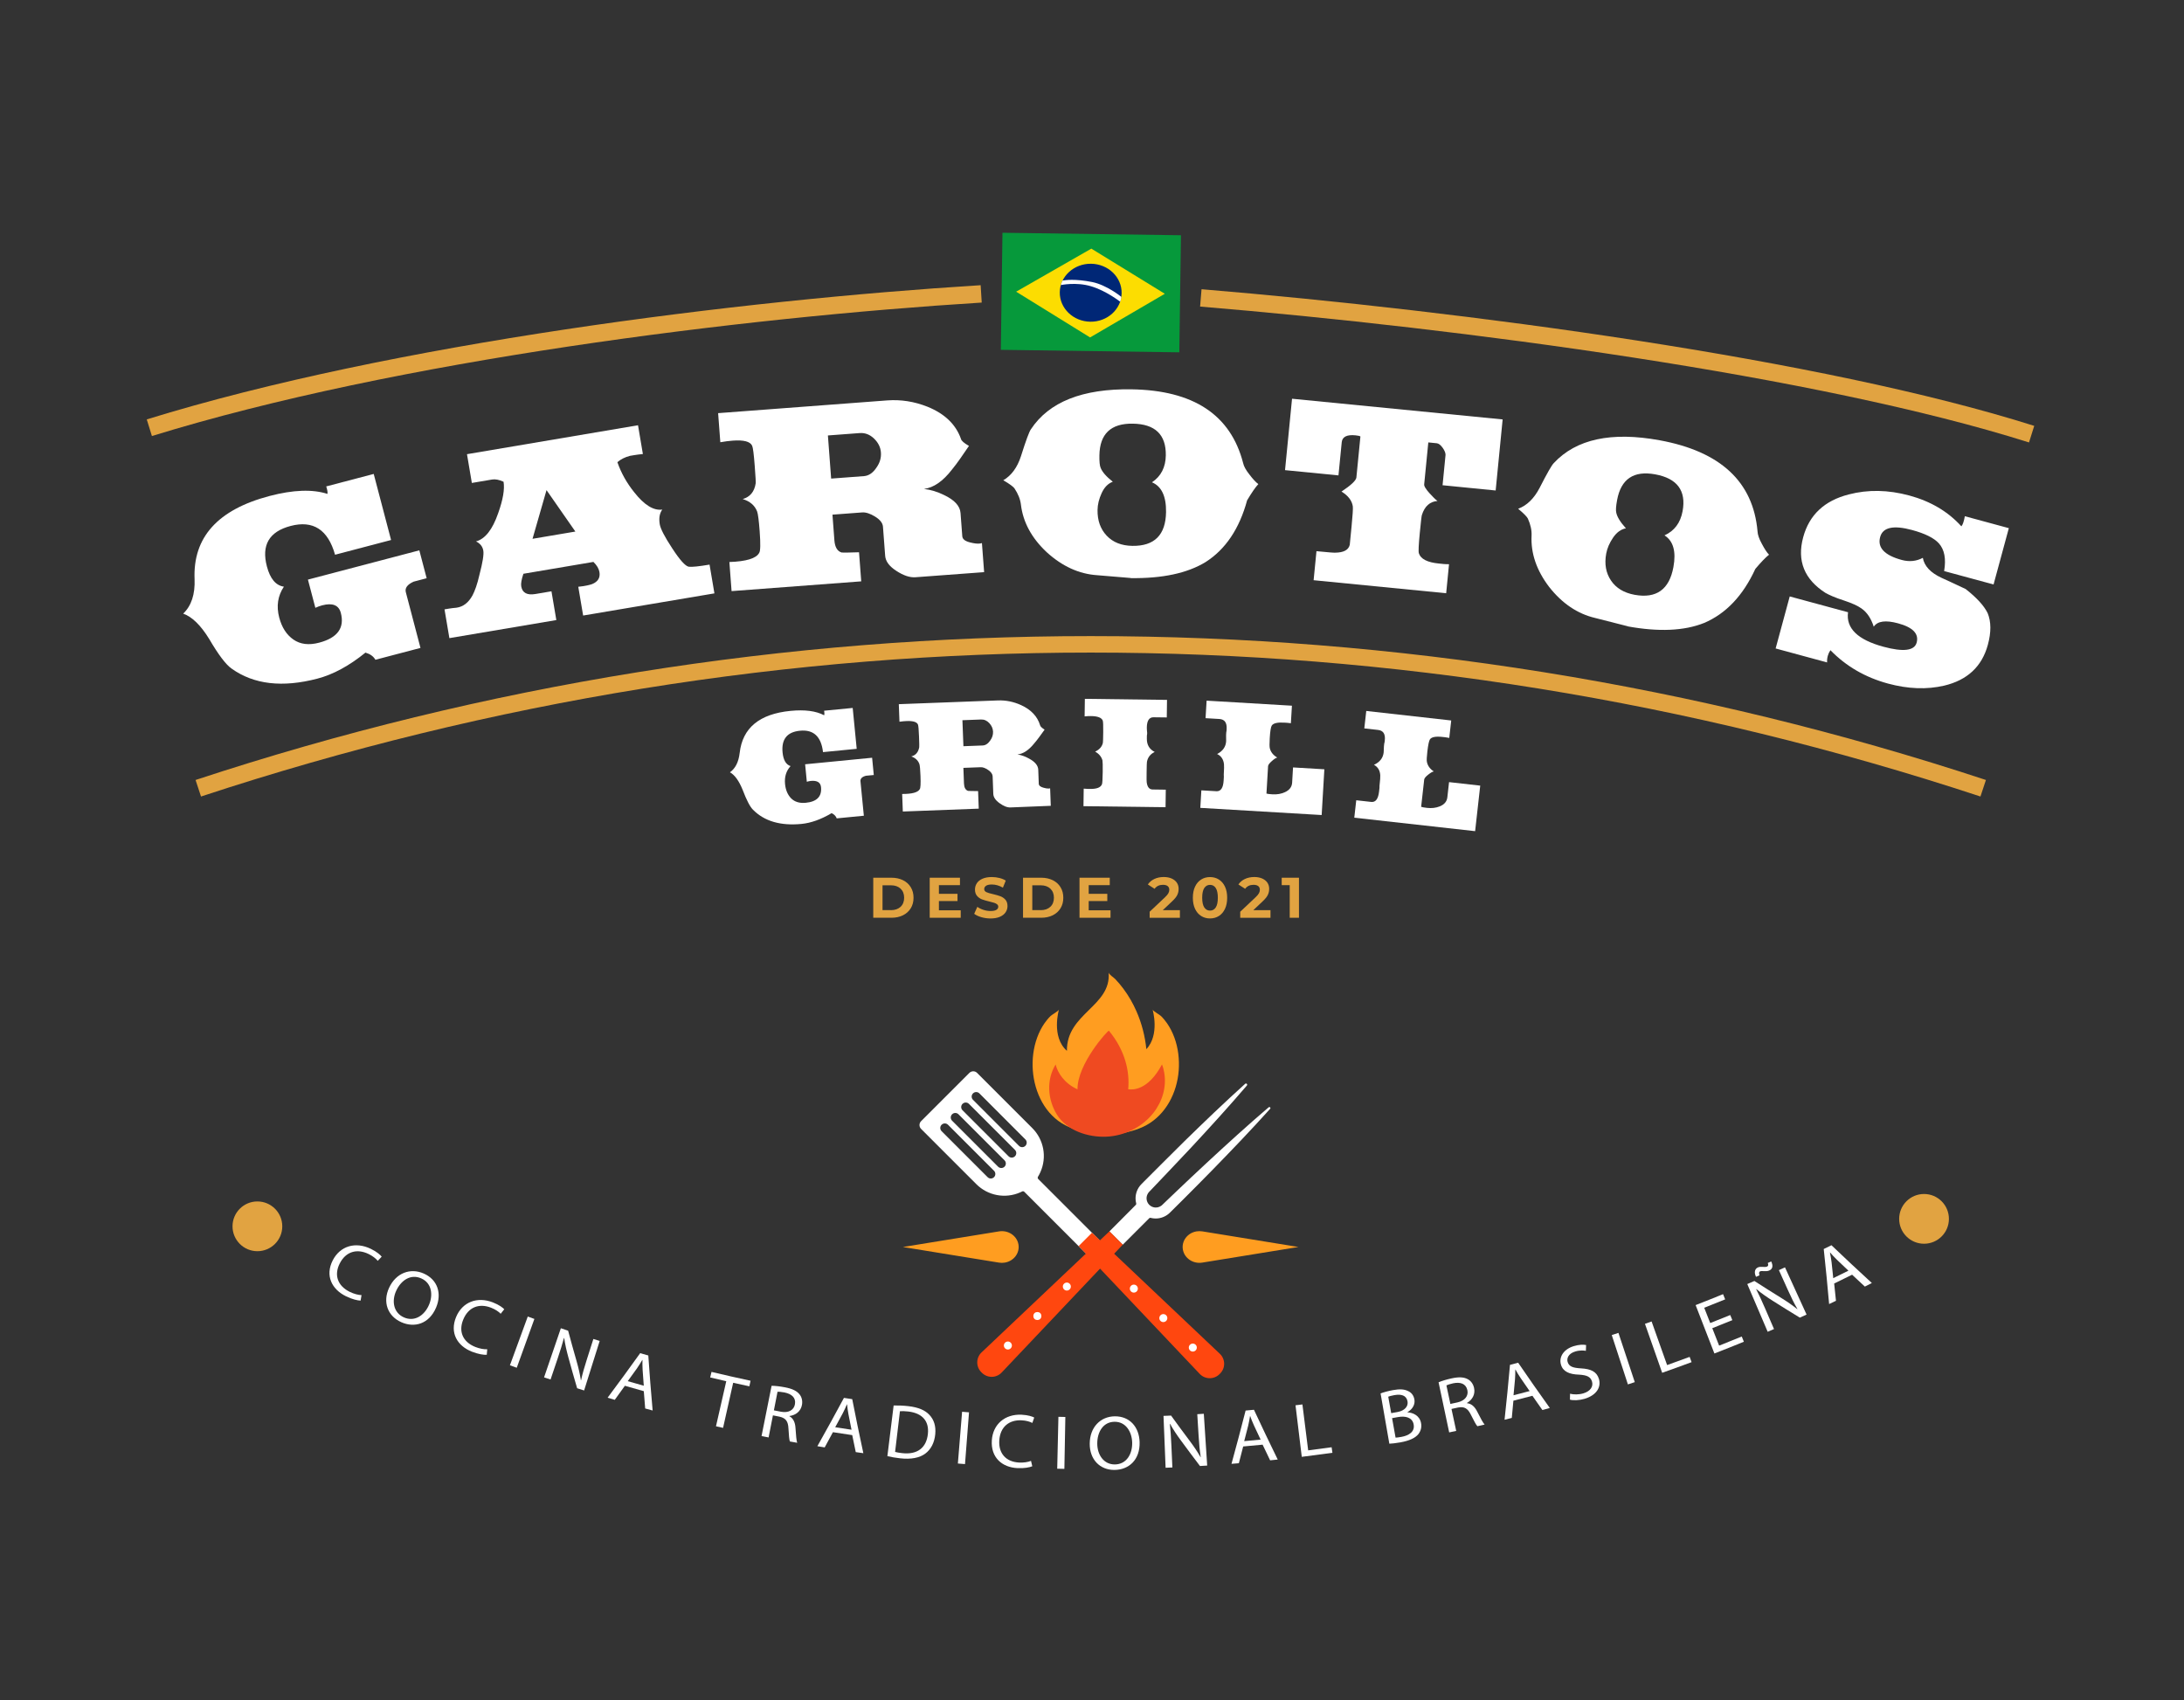 <svg width="835" height="650" xmlns="http://www.w3.org/2000/svg" version="1.1" xml:space="preserve">
 <rect width="100%" height="100%" fill="#333333" stroke="none"/>
 <title>garotosSized</title>
 <g>
  <title>Layer 1</title>
  <path class="st133" d="m1554.4,1078.77l-1544.4,0c-5.52,0 -10,-4.48 -10,-10l0,-1058.77c0,-5.52 4.48,-10 10,-10l1544.4,0c5.52,0 10,4.48 10,10l0,1058.77c0,5.53 -4.48,10 -10,10z" fill="none" id="svg_1"/>
  <g id="svg_2">
   <g id="svg_3">
    <g id="svg_4">
     <path class="st134" d="m775.74,169.16c-80.87,-25.59 -216.73,-43.61 -316.91,-51.95l0.55,-6.63c100.54,8.37 236.97,26.48 318.36,52.24l-2,6.34z" fill="#E1A341" id="svg_5"/>
    </g>
    <g id="svg_6">
     <path class="st134" d="m58.08,166.71l-1.97,-6.36c94.17,-29.09 226.44,-45.58 318.82,-51.31l0.41,6.64c-91.99,5.71 -223.65,22.11 -317.26,51.03z" fill="#E1A341" id="svg_7"/>
    </g>
   </g>
   <g id="svg_8">
    <path class="st134" d="m333.87,335.58l6.96,0c1.66,0 3.13,0.32 4.41,0.95c1.28,0.63 2.27,1.53 2.97,2.68c0.71,1.15 1.06,2.49 1.06,4.03c0,1.53 -0.35,2.87 -1.06,4.02c-0.71,1.15 -1.7,2.05 -2.97,2.68c-1.28,0.63 -2.74,0.95 -4.41,0.95l-6.96,0l0,-15.31zm6.78,12.4c1.53,0 2.75,-0.43 3.66,-1.28c0.91,-0.85 1.37,-2.01 1.37,-3.47s-0.46,-2.61 -1.37,-3.47c-0.91,-0.85 -2.13,-1.28 -3.66,-1.28l-3.24,0l0,9.49l3.24,0l0,0.01z" fill="#E1A341" id="svg_9"/>
    <path class="st134" d="m367.31,348.05l0,2.84l-11.86,0l0,-15.31l11.57,0l0,2.84l-8.05,0l0,3.32l7.11,0l0,2.76l-7.11,0l0,3.54l8.34,0l0,0.01z" fill="#E1A341" id="svg_10"/>
    <path class="st134" d="m375.18,350.66c-1.13,-0.33 -2.04,-0.76 -2.72,-1.28l1.2,-2.67c0.66,0.48 1.44,0.87 2.34,1.16c0.9,0.29 1.81,0.44 2.71,0.44c1.01,0 1.75,-0.15 2.23,-0.45c0.48,-0.3 0.72,-0.7 0.72,-1.19c0,-0.36 -0.14,-0.67 -0.43,-0.91c-0.28,-0.24 -0.65,-0.43 -1.09,-0.58c-0.44,-0.15 -1.05,-0.31 -1.8,-0.48c-1.17,-0.28 -2.12,-0.55 -2.87,-0.83c-0.74,-0.28 -1.38,-0.72 -1.91,-1.33c-0.53,-0.61 -0.8,-1.43 -0.8,-2.45c0,-0.89 0.24,-1.69 0.72,-2.42c0.48,-0.72 1.21,-1.29 2.18,-1.72c0.97,-0.42 2.15,-0.63 3.55,-0.63c0.98,0 1.93,0.12 2.87,0.35c0.93,0.23 1.75,0.57 2.45,1.01l-1.09,2.69c-1.41,-0.8 -2.83,-1.2 -4.24,-1.2c-0.99,0 -1.72,0.16 -2.2,0.48c-0.47,0.32 -0.71,0.74 -0.71,1.27c0,0.52 0.27,0.91 0.82,1.17s1.38,0.51 2.5,0.75c1.17,0.28 2.12,0.55 2.87,0.83c0.74,0.28 1.38,0.72 1.91,1.31c0.53,0.6 0.8,1.41 0.8,2.43c0,0.87 -0.24,1.67 -0.73,2.4s-1.22,1.29 -2.2,1.72c-0.98,0.42 -2.17,0.63 -3.57,0.63c-1.21,-0.01 -2.38,-0.17 -3.51,-0.5z" fill="#E1A341" id="svg_11"/>
    <path class="st134" d="m391.13,335.58l6.96,0c1.66,0 3.13,0.32 4.41,0.95s2.27,1.53 2.97,2.68c0.71,1.15 1.06,2.49 1.06,4.03c0,1.53 -0.35,2.87 -1.06,4.02c-0.71,1.15 -1.7,2.05 -2.97,2.68s-2.75,0.95 -4.41,0.95l-6.96,0l0,-15.31zm6.78,12.4c1.53,0 2.75,-0.43 3.66,-1.28c0.91,-0.85 1.37,-2.01 1.37,-3.47s-0.46,-2.61 -1.37,-3.47c-0.91,-0.85 -2.13,-1.28 -3.66,-1.28l-3.24,0l0,9.49l3.24,0l0,0.01z" fill="#E1A341" id="svg_12"/>
    <path class="st134" d="m424.58,348.05l0,2.84l-11.86,0l0,-15.31l11.57,0l0,2.84l-8.05,0l0,3.32l7.11,0l0,2.76l-7.11,0l0,3.54l8.34,0l0,0.01z" fill="#E1A341" id="svg_13"/>
    <path class="st134" d="m451.11,348l0,2.89l-11.57,0l0,-2.3l5.91,-5.58c0.63,-0.6 1.05,-1.11 1.27,-1.54c0.22,-0.43 0.33,-0.86 0.33,-1.28c0,-0.61 -0.21,-1.08 -0.62,-1.41c-0.42,-0.33 -1.02,-0.49 -1.83,-0.49c-0.67,0 -1.28,0.13 -1.81,0.38c-0.54,0.26 -0.99,0.64 -1.36,1.15l-2.58,-1.66c0.6,-0.89 1.42,-1.59 2.47,-2.09c1.05,-0.5 2.25,-0.76 3.61,-0.76c1.14,0 2.13,0.19 2.99,0.56c0.85,0.37 1.52,0.9 1.99,1.57c0.47,0.68 0.71,1.48 0.71,2.4c0,0.83 -0.17,1.61 -0.52,2.34c-0.35,0.73 -1.03,1.56 -2.03,2.49l-3.52,3.32l6.56,0l0,0.01l0,0z" fill="#E1A341" id="svg_14"/>
    <path class="st134" d="m459.23,350.21c-0.99,-0.63 -1.77,-1.53 -2.33,-2.72c-0.56,-1.19 -0.84,-2.61 -0.84,-4.25c0,-1.65 0.28,-3.07 0.84,-4.25c0.56,-1.19 1.34,-2.1 2.33,-2.72c0.99,-0.63 2.12,-0.94 3.39,-0.94c1.27,0 2.4,0.31 3.39,0.94c0.99,0.63 1.77,1.53 2.33,2.72c0.56,1.19 0.84,2.61 0.84,4.25c0,1.65 -0.28,3.07 -0.84,4.25c-0.56,1.19 -1.34,2.1 -2.33,2.72c-0.99,0.63 -2.12,0.94 -3.39,0.94c-1.27,0 -2.4,-0.31 -3.39,-0.94zm5.58,-3.26c0.53,-0.8 0.8,-2.04 0.8,-3.72c0,-1.68 -0.27,-2.92 -0.8,-3.72c-0.53,-0.8 -1.26,-1.2 -2.2,-1.2c-0.92,0 -1.64,0.4 -2.18,1.2c-0.53,0.8 -0.8,2.04 -0.8,3.72c0,1.68 0.27,2.92 0.8,3.72c0.53,0.8 1.26,1.2 2.18,1.2c0.94,0.01 1.67,-0.4 2.2,-1.2z" fill="#E1A341" id="svg_15"/>
    <path class="st134" d="m485.74,348l0,2.89l-11.57,0l0,-2.3l5.91,-5.58c0.63,-0.6 1.05,-1.11 1.27,-1.54c0.22,-0.43 0.33,-0.86 0.33,-1.28c0,-0.61 -0.21,-1.08 -0.62,-1.41c-0.42,-0.33 -1.02,-0.49 -1.83,-0.49c-0.67,0 -1.28,0.13 -1.82,0.38c-0.54,0.26 -0.99,0.64 -1.36,1.15l-2.58,-1.66c0.6,-0.89 1.42,-1.59 2.47,-2.09c1.05,-0.5 2.25,-0.76 3.61,-0.76c1.14,0 2.13,0.19 2.99,0.56c0.85,0.37 1.52,0.9 1.99,1.57c0.47,0.68 0.71,1.48 0.71,2.4c0,0.83 -0.18,1.61 -0.53,2.34c-0.35,0.73 -1.03,1.56 -2.03,2.49l-3.52,3.32l6.58,0l0,0.01l0,0z" fill="#E1A341" id="svg_16"/>
    <path class="st134" d="m496.63,335.58l0,15.31l-3.54,0l0,-12.47l-3.06,0l0,-2.84l6.6,0z" fill="#E1A341" id="svg_17"/>
   </g>
   <g id="svg_18">
    <path class="st134" d="m757.18,304.53c-222.54,-73.37 -457.79,-73.37 -680.33,0l-2.08,-6.32c110.7,-36.5 225.85,-55.01 342.25,-55.01s231.55,18.51 342.25,55.01l-2.09,6.32z" fill="#E1A341" id="svg_19"/>
   </g>
   <g id="svg_20">
    <g id="svg_21">
     <rect x="382.89" y="89.54" transform="matrix(1 0.014 -0.014 1 1.632 -5.912)" class="st135" width="68.24" height="44.76" fill="#06993B" id="svg_22"/>
    </g>
    <g id="svg_23">
     <polygon class="st136" points="388.5,111.52 417.25,95.06 445.34,112.32 416.77,129.01    " fill="#FCDD01" id="svg_24"/>
    </g>
    <g id="svg_25">
     <path class="st137" d="m428.83,112.09c-0.09,6.12 -5.45,11 -11.98,10.91c-6.53,-0.09 -11.75,-5.13 -11.67,-11.25c0.09,-6.12 5.45,-11 11.98,-10.91c6.54,0.1 11.76,5.13 11.67,11.25z" fill="#002776" id="svg_26"/>
    </g>
    <g id="svg_27">
     <path class="st13" d="m405.6,108.99c0,0 5.83,-1.25 11.5,0.45c5.87,1.73 11.17,5.92 11.17,5.92s0.37,-0.89 0.45,-1.85c-0.1,-0.13 -5.65,-4.56 -11.12,-5.67c-6.69,-1.32 -10.3,-0.74 -11.33,-0.58c-0.27,0.32 -0.67,1.73 -0.67,1.73z" fill="#FFFFFF" id="svg_28"/>
    </g>
   </g>
   <g id="svg_29">
    <path class="st13" d="m331.07,296.59c-1.49,0.41 -2.19,1.11 -2.09,2.11l1.29,13.18l-10.37,1.01c-0.29,-0.83 -0.94,-1.5 -1.94,-2c-4.05,2.39 -7.88,3.76 -11.49,4.12c-8.07,0.79 -14.27,-1.03 -18.62,-5.47c-1.11,-1.11 -2.42,-3.62 -3.91,-7.54c-1.4,-3.45 -3.01,-5.7 -4.86,-6.73c2.08,-1.47 3.32,-3.94 3.72,-7.41c1.08,-9.55 7.56,-14.91 19.45,-16.07c5.45,-0.53 9.73,0.03 12.85,1.68c0.12,-0.38 0.12,-0.96 -0.01,-1.74l10.92,-1.06l1.53,15.63l-12.88,1.26c-0.69,-5.96 -3.62,-8.69 -8.81,-8.18c-4.92,0.48 -7.14,3.25 -6.65,8.3c0.29,2.92 1.3,4.66 3.05,5.22c-1.67,1.85 -2.37,4.12 -2.11,6.83c0.23,2.34 1.02,4.18 2.36,5.53c1.35,1.34 3.2,1.89 5.56,1.67c4.24,-0.41 6.19,-2.4 5.84,-5.96c-0.18,-1.83 -1.47,-2.63 -3.88,-2.4c-0.26,0.03 -0.52,0.07 -0.78,0.12c-0.26,0.05 -0.52,0.12 -0.77,0.2l-0.65,-6.68l25.61,-2.5l0.64,6.6l-3,0.28z" fill="#FFFFFF" id="svg_30"/>
    <path class="st13" d="m386.36,308.71c-1.26,0.05 -2.68,-0.51 -4.25,-1.66c-1.52,-1.1 -2.3,-2.28 -2.35,-3.54l-0.25,-6.71c-0.03,-0.84 -0.59,-1.64 -1.67,-2.39c-1.08,-0.75 -2.04,-1.11 -2.88,-1.08l-6.63,0.25l0.22,5.92c0.06,1.58 0.57,2.53 1.53,2.87c0.21,0.04 1.5,0.07 3.87,0.09l0.25,6.71l-29.03,1.1l-0.25,-6.71c3.79,0.01 6.03,-0.59 6.72,-1.83c0.3,-0.38 0.4,-2.04 0.29,-4.99c-0.09,-2.47 -0.23,-3.99 -0.41,-4.57c-0.48,-1.4 -1.51,-2.39 -3.11,-2.96c1.67,-0.43 2.68,-1.6 3.03,-3.51c0.05,-0.16 0.02,-1.5 -0.07,-4.03c-0.1,-2.68 -0.24,-4.23 -0.41,-4.65c-0.41,-0.98 -1.85,-1.43 -4.32,-1.34c-0.42,0.02 -0.85,0.05 -1.3,0.09c-0.45,0.04 -0.93,0.1 -1.45,0.17l-0.25,-6.71l37.86,-1.43c3.05,-0.12 6.02,0.48 8.92,1.8c3.81,1.75 6.22,4.32 7.24,7.7c0.07,0.42 0.64,0.98 1.72,1.67c-0.7,0.97 -1.38,1.91 -2.03,2.8c-0.65,0.89 -1.3,1.72 -1.96,2.48c-2.11,2.61 -4.25,4 -6.4,4.19c1.54,0.26 3,0.78 4.4,1.57c2.31,1.23 3.5,2.66 3.56,4.29l0.2,5.36c0.03,0.69 0.62,1.19 1.8,1.51c0.8,0.23 1.43,0.34 1.91,0.32c0.26,-0.01 0.47,-0.04 0.63,-0.1l0.25,6.7l-15.38,0.62l0,-0zm-8.13,-32.24c-0.9,-0.97 -1.96,-1.43 -3.17,-1.38l-7.1,0.27l0.38,9.94l7.34,-0.28c1.1,-0.04 2.08,-0.68 2.93,-1.93c0.75,-1.03 1.1,-2.15 1.06,-3.36c-0.06,-1.2 -0.53,-2.29 -1.44,-3.26z" fill="#FFFFFF" id="svg_31"/>
    <path class="st13" d="m414.24,308.23l0.09,-6.71c0.47,0.06 0.92,0.09 1.34,0.09c0.42,0.01 0.82,0.01 1.19,0.02c2.47,0.03 3.95,-0.56 4.44,-1.76c0.16,-0.37 0.26,-1.94 0.3,-4.73c0.03,-2.42 0,-3.9 -0.1,-4.42c-0.4,-1.43 -1.34,-2.54 -2.8,-3.35c1.64,-0.77 2.63,-1.89 2.96,-3.36c0.05,-0.16 0.1,-1.52 0.13,-4.1c0.03,-2.53 -0.03,-4 -0.18,-4.42c-0.46,-1.11 -1.95,-1.68 -4.48,-1.71c-0.37,0 -0.76,0 -1.19,0.02c-0.42,0.02 -0.84,0.06 -1.26,0.1l0.09,-6.71l31.41,0.4l-0.09,6.71l-5.05,-0.06c-1.68,-0.02 -2.54,1.28 -2.58,3.91c0,0.26 0.01,0.57 0.03,0.91c0.02,0.34 0.06,0.72 0.1,1.15c0,0.11 0,0.24 -0.01,0.39c0,0.16 -0.03,0.37 -0.09,0.63l-0.02,1.18c-0.03,2.37 0.98,4.07 3.01,5.09c-1.64,0.77 -2.63,2.02 -2.97,3.75c-0.05,0.16 -0.1,1.53 -0.13,4.1c-0.03,2.21 -0.02,3.45 0.03,3.71c0.24,1.85 0.99,2.78 2.25,2.79l5.05,0.07l-0.09,6.71l-31.38,-0.4z" fill="#FFFFFF" id="svg_32"/>
    <path class="st13" d="m458.91,308.87l0.4,-6.7l5.75,0.34c1.68,0.1 2.61,-1.27 2.77,-4.11l0.08,-1.42l-0.03,-0.79c0.13,-2.15 0.15,-3.5 0.08,-4.03c-0.21,-1.86 -1.08,-3.15 -2.62,-3.87c2.18,-1.14 3.33,-2.78 3.45,-4.94c0.01,-0.26 0.01,-0.64 -0.01,-1.15c-0.02,-0.5 -0.03,-0.88 -0.01,-1.15l0.06,-1.02c0.07,-0.26 0.11,-0.49 0.12,-0.71c0.02,-0.26 0.03,-0.44 0.03,-0.55c0.15,-2.47 -0.78,-3.76 -2.78,-3.88l-5.28,-0.31l0.4,-6.7l32.62,1.93l-0.4,6.7c-0.52,-0.08 -0.99,-0.14 -1.41,-0.16c-0.42,-0.02 -0.82,-0.05 -1.18,-0.07c-2.57,-0.15 -4.15,0.23 -4.73,1.14c-0.35,0.56 -0.6,2.15 -0.76,4.78c-0.12,2 -0.11,3.26 0.01,3.8c0.33,1.5 1.29,2.71 2.87,3.65c-0.42,0.03 -1.14,0.49 -2.14,1.38c-0.89,0.79 -1.35,1.42 -1.38,1.89l-0.62,10.48c0.21,0.07 0.49,0.12 0.86,0.17c0.36,0.05 0.84,0.09 1.42,0.12c1.79,0.11 3.38,-0.17 4.79,-0.82c1.73,-0.79 2.65,-2 2.75,-3.63l0.34,-5.83l11.98,0.71l-1.03,17.49l-46.4,-2.74l-0,0z" fill="#FFFFFF" id="svg_33"/>
    <path class="st13" d="m517.78,312.63l0.75,-6.67l5.73,0.64c1.67,0.19 2.67,-1.13 2.99,-3.95l0.16,-1.41l0.01,-0.8c0.24,-2.14 0.34,-3.48 0.29,-4.02c-0.11,-1.86 -0.91,-3.2 -2.41,-4c2.23,-1.02 3.47,-2.6 3.71,-4.75c0.03,-0.26 0.05,-0.64 0.05,-1.15c0,-0.5 0.02,-0.88 0.05,-1.15l0.11,-1.02c0.08,-0.25 0.13,-0.49 0.16,-0.7c0.03,-0.26 0.05,-0.44 0.06,-0.55c0.28,-2.46 -0.58,-3.8 -2.57,-4.02l-5.26,-0.59l0.75,-6.67l32.48,3.64l-0.75,6.67c-0.52,-0.11 -0.98,-0.19 -1.4,-0.24c-0.42,-0.05 -0.81,-0.09 -1.18,-0.13c-2.56,-0.29 -4.16,0.01 -4.79,0.89c-0.38,0.54 -0.71,2.12 -1.01,4.73c-0.22,1.99 -0.29,3.25 -0.19,3.79c0.25,1.51 1.14,2.78 2.67,3.79c-0.43,0.01 -1.16,0.43 -2.21,1.26c-0.93,0.74 -1.42,1.35 -1.47,1.82l-1.17,10.43c0.2,0.08 0.49,0.15 0.85,0.21c0.36,0.07 0.83,0.13 1.41,0.2c1.78,0.2 3.39,0.01 4.83,-0.57c1.77,-0.7 2.75,-1.86 2.93,-3.48l0.65,-5.8l11.92,1.34l-1.95,17.41l-46.2,-5.15z" fill="#FFFFFF" id="svg_34"/>
   </g>
   <g id="svg_35">
    <g id="svg_36">
     <g id="svg_37">
      <path class="st13" d="m137.87,497.26c-1.14,-0.02 -3.2,-0.49 -5.58,-1.65c-5.52,-2.7 -8.04,-7.96 -5.07,-13.75c2.84,-5.53 8.73,-7.23 14.59,-4.37c2.36,1.15 3.62,2.34 4.12,2.97c-0.5,0.53 -1,1.07 -1.5,1.6c-0.73,-0.87 -1.91,-1.83 -3.48,-2.6c-4.45,-2.17 -8.73,-1.01 -11.08,3.64c-2.19,4.33 -0.87,8.51 3.88,10.83c1.53,0.75 3.24,1.21 4.47,1.24c-0.11,0.7 -0.23,1.4 -0.35,2.09z" fill="#FFFFFF" id="svg_38"/>
     </g>
     <g id="svg_39">
      <path class="st13" d="m166.73,499.92c-2.67,6.29 -8.26,7.85 -13.32,5.59c-5.24,-2.34 -7.18,-7.73 -4.64,-13.17c2.67,-5.71 8.16,-7.69 13.27,-5.42c5.22,2.32 6.99,7.57 4.69,13zm-15.26,-6.4c-1.77,3.85 -1.08,8.36 2.94,10.15c4.05,1.8 7.83,-0.65 9.61,-4.79c1.56,-3.63 1.18,-8.27 -2.95,-10.1c-4.1,-1.84 -7.78,0.77 -9.6,4.74l0,0z" fill="#FFFFFF" id="svg_40"/>
     </g>
     <g id="svg_41">
      <path class="st13" d="m186.1,517.98c-1.12,0.07 -3.2,-0.22 -5.65,-1.18c-5.67,-2.23 -8.56,-7.26 -6.07,-13.27c2.38,-5.74 8.08,-7.93 14.1,-5.57c2.42,0.95 3.77,2.03 4.31,2.61c-0.45,0.57 -0.9,1.15 -1.36,1.72c-0.79,-0.81 -2.03,-1.66 -3.65,-2.3c-4.57,-1.79 -8.71,-0.28 -10.68,4.55c-1.84,4.49 -0.21,8.54 4.67,10.46c1.57,0.62 3.3,0.94 4.52,0.87c-0.06,0.71 -0.12,1.41 -0.19,2.11l-0,0z" fill="#FFFFFF" id="svg_42"/>
     </g>
     <g id="svg_43">
      <path class="st13" d="m204.31,504.27c-2.25,6.22 -4.49,12.45 -6.74,18.67c-0.87,-0.31 -1.74,-0.63 -2.61,-0.95c2.27,-6.21 4.54,-12.43 6.82,-18.64c0.84,0.31 1.68,0.62 2.53,0.92z" fill="#FFFFFF" id="svg_44"/>
     </g>
     <g id="svg_45">
      <path class="st13" d="m208.01,526.61c2.14,-6.26 4.28,-12.52 6.42,-18.78c0.93,0.32 1.85,0.63 2.78,0.94c1.04,3.88 2.11,7.76 3.23,11.64c0.77,2.7 1.3,5.06 1.65,7.31c0.02,0 0.05,-0.01 0.07,-0.01c0.56,-2.6 1.24,-4.92 2.18,-7.87c0.84,-2.64 1.68,-5.27 2.52,-7.91c0.8,0.26 1.61,0.51 2.41,0.76c-1.98,6.31 -3.97,12.62 -5.95,18.93c-0.89,-0.28 -1.78,-0.56 -2.67,-0.85c-1.14,-3.89 -2.25,-7.78 -3.31,-11.67c-0.7,-2.56 -1.32,-5.16 -1.63,-7.53c-0.03,0 -0.07,0 -0.1,0c-0.66,2.42 -1.36,4.7 -2.41,7.83c-0.9,2.68 -1.81,5.36 -2.71,8.03c-0.83,-0.26 -1.66,-0.54 -2.48,-0.82z" fill="#FFFFFF" id="svg_46"/>
     </g>
     <g id="svg_47">
      <path class="st13" d="m238.91,529.83c-1.28,1.79 -2.58,3.58 -3.87,5.37c-0.91,-0.27 -1.83,-0.54 -2.74,-0.81c4.22,-5.64 8.37,-11.32 12.45,-17.03c1.04,0.3 2.07,0.59 3.11,0.88c0.48,7.01 1.03,14.02 1.66,21.04c-0.95,-0.26 -1.9,-0.51 -2.85,-0.77c-0.18,-2.21 -0.36,-4.42 -0.53,-6.62c-2.41,-0.68 -4.82,-1.36 -7.23,-2.06l0,0zm7.22,-0.03c-0.15,-2.02 -0.3,-4.04 -0.44,-6.06c-0.1,-1.37 -0.07,-2.59 -0.06,-3.78c-0.02,-0.01 -0.04,-0.01 -0.06,-0.02c-0.62,1.05 -1.28,2.12 -2,3.17c-1.18,1.65 -2.37,3.3 -3.57,4.95c2.05,0.59 4.09,1.17 6.13,1.74l0,0z" fill="#FFFFFF" id="svg_48"/>
     </g>
     <g id="svg_49">
      <path class="st13" d="m277.67,528.08c-2.05,-0.47 -4.1,-0.95 -6.15,-1.44c0.17,-0.71 0.34,-1.41 0.51,-2.12c4.97,1.19 9.94,2.31 14.93,3.38c-0.15,0.71 -0.3,1.42 -0.46,2.13c-2.07,-0.44 -4.13,-0.89 -6.19,-1.35c-1.29,5.75 -2.58,11.49 -3.86,17.24c-0.91,-0.2 -1.81,-0.41 -2.71,-0.61c1.3,-5.75 2.61,-11.49 3.93,-17.23z" fill="#FFFFFF" id="svg_50"/>
     </g>
     <g id="svg_51">
      <path class="st13" d="m295,529.83c1.37,0 3.29,0.23 5.1,0.58c2.8,0.53 4.51,1.36 5.58,2.69c0.87,1.06 1.2,2.49 0.94,4c-0.46,2.58 -2.48,3.99 -4.78,4.28c-0.01,0.03 -0.01,0.06 -0.02,0.09c1.49,0.82 2.19,2.38 2.32,4.5c0.19,2.85 0.35,4.82 0.65,5.65c-0.93,-0.17 -1.86,-0.33 -2.8,-0.5c-0.24,-0.61 -0.4,-2.38 -0.54,-4.92c-0.12,-2.81 -1.03,-4.02 -3.43,-4.57c-0.84,-0.16 -1.67,-0.32 -2.51,-0.49c-0.55,2.81 -1.1,5.62 -1.65,8.44c-0.9,-0.18 -1.8,-0.35 -2.7,-0.53c1.28,-6.42 2.56,-12.82 3.84,-19.22zm0.88,9.39c0.91,0.18 1.81,0.35 2.72,0.53c2.84,0.54 4.92,-0.61 5.32,-2.84c0.46,-2.52 -1.24,-3.97 -4.01,-4.53c-1.27,-0.24 -2.19,-0.3 -2.64,-0.27c-0.46,2.37 -0.93,4.74 -1.39,7.11z" fill="#FFFFFF" id="svg_52"/>
     </g>
     <g id="svg_53">
      <path class="st13" d="m318.45,547.57c-1.04,1.94 -2.1,3.88 -3.15,5.82c-0.93,-0.15 -1.87,-0.3 -2.8,-0.46c3.46,-6.13 6.84,-12.29 10.16,-18.47c1.06,0.16 2.12,0.32 3.17,0.48c1.34,6.89 2.76,13.77 4.25,20.66c-0.97,-0.13 -1.94,-0.27 -2.9,-0.41c-0.46,-2.17 -0.9,-4.33 -1.35,-6.5c-2.46,-0.36 -4.92,-0.73 -7.38,-1.12zm7.11,-0.94c-0.4,-1.98 -0.8,-3.97 -1.18,-5.95c-0.27,-1.35 -0.39,-2.56 -0.52,-3.74c-0.02,0 -0.04,-0.01 -0.06,-0.01c-0.48,1.12 -1,2.26 -1.58,3.39c-0.96,1.79 -1.93,3.58 -2.9,5.36c2.08,0.33 4.16,0.64 6.24,0.95z" fill="#FFFFFF" id="svg_54"/>
     </g>
     <g id="svg_55">
      <path class="st13" d="m341.66,537.36c1.64,-0.03 3.57,0.02 5.66,0.26c3.79,0.43 6.4,1.56 8.04,3.35c1.67,1.79 2.52,4.18 2.21,7.38c-0.31,3.22 -1.62,5.76 -3.77,7.38c-2.15,1.65 -5.52,2.3 -9.62,1.83c-1.94,-0.22 -3.56,-0.51 -4.91,-0.82c0.79,-6.46 1.59,-12.92 2.39,-19.38zm0.56,17.75c0.67,0.2 1.67,0.35 2.73,0.47c5.81,0.66 9.28,-2.08 9.81,-7.41c0.49,-4.66 -1.95,-7.88 -7.55,-8.51c-1.37,-0.16 -2.42,-0.16 -3.14,-0.1c-0.61,5.18 -1.23,10.36 -1.85,15.55z" fill="#FFFFFF" id="svg_56"/>
     </g>
     <g id="svg_57">
      <path class="st13" d="m370.48,539.98c-0.51,6.6 -1.02,13.19 -1.53,19.79c-0.91,-0.07 -1.82,-0.14 -2.73,-0.22c0.54,-6.59 1.07,-13.19 1.61,-19.78c0.89,0.08 1.77,0.15 2.65,0.21z" fill="#FFFFFF" id="svg_58"/>
     </g>
     <g id="svg_59">
      <path class="st13" d="m394.67,560.6c-1.02,0.43 -3.05,0.83 -5.63,0.71c-5.99,-0.28 -10.26,-4.1 -9.84,-10.59c0.4,-6.2 5.02,-10.12 11.37,-9.83c2.56,0.12 4.15,0.71 4.84,1.08c-0.24,0.69 -0.48,1.38 -0.72,2.06c-0.99,-0.51 -2.41,-0.92 -4.13,-1c-4.82,-0.22 -8.2,2.55 -8.51,7.76c-0.29,4.85 2.51,8.15 7.65,8.39c1.66,0.08 3.37,-0.18 4.48,-0.64c0.17,0.69 0.33,1.38 0.49,2.06z" fill="#FFFFFF" id="svg_60"/>
     </g>
     <g id="svg_61">
      <path class="st13" d="m407.31,541.75c-0.12,6.61 -0.25,13.23 -0.37,19.84c-0.91,-0.02 -1.82,-0.04 -2.74,-0.06c0.15,-6.61 0.3,-13.23 0.46,-19.84c0.88,0.03 1.76,0.04 2.65,0.06z" fill="#FFFFFF" id="svg_62"/>
     </g>
     <g id="svg_63">
      <path class="st13" d="m435.7,551.37c0.19,6.83 -4.16,10.57 -9.58,10.63c-5.62,0.06 -9.53,-4.03 -9.49,-10.04c0.04,-6.3 4.11,-10.4 9.58,-10.46c5.6,-0.06 9.33,3.98 9.49,9.87zm-16.19,0.53c-0.01,4.24 2.44,8.05 6.75,8c4.34,-0.05 6.7,-3.85 6.6,-8.35c-0.09,-3.95 -2.32,-8.01 -6.75,-7.96c-4.39,0.05 -6.6,3.95 -6.6,8.31z" fill="#FFFFFF" id="svg_64"/>
     </g>
     <g id="svg_65">
      <path class="st13" d="m445.64,561.17c-0.27,-6.61 -0.54,-13.22 -0.8,-19.83c0.96,-0.04 1.93,-0.08 2.89,-0.12c2.34,3.24 4.72,6.48 7.14,9.69c1.68,2.24 3.02,4.25 4.14,6.22c0.02,-0.01 0.04,-0.02 0.06,-0.03c-0.41,-2.63 -0.62,-5.04 -0.81,-8.12c-0.17,-2.76 -0.34,-5.53 -0.51,-8.29c0.83,-0.05 1.66,-0.1 2.5,-0.16c0.43,6.6 0.86,13.2 1.29,19.8c-0.92,0.06 -1.84,0.12 -2.76,0.17c-2.44,-3.21 -4.85,-6.44 -7.23,-9.68c-1.57,-2.13 -3.06,-4.33 -4.19,-6.43c-0.03,0.01 -0.06,0.02 -0.09,0.03c0.27,2.49 0.43,4.87 0.58,8.17c0.13,2.82 0.25,5.65 0.38,8.47c-0.87,0.04 -1.73,0.08 -2.59,0.11l0,0z" fill="#FFFFFF" id="svg_66"/>
     </g>
     <g id="svg_67">
      <path class="st13" d="m475.3,553.03c-0.54,2.14 -1.1,4.27 -1.65,6.41c-0.94,0.08 -1.88,0.16 -2.82,0.23c1.87,-6.78 3.67,-13.58 5.4,-20.37c1.06,-0.1 2.13,-0.19 3.19,-0.3c2.96,6.36 5.99,12.71 9.09,19.03c-0.97,0.1 -1.94,0.2 -2.91,0.3c-0.96,-1.99 -1.92,-3.99 -2.87,-5.99c-2.48,0.25 -4.95,0.48 -7.43,0.69zm6.67,-2.62c-0.87,-1.83 -1.73,-3.66 -2.58,-5.49c-0.58,-1.25 -1,-2.39 -1.41,-3.51c-0.02,0 -0.04,0 -0.06,0.01c-0.19,1.2 -0.42,2.43 -0.71,3.67c-0.5,1.97 -1.01,3.93 -1.52,5.9c2.09,-0.18 4.18,-0.38 6.28,-0.58z" fill="#FFFFFF" id="svg_68"/>
     </g>
     <g id="svg_69">
      <path class="st13" d="m495.31,537.28c0.88,-0.11 1.76,-0.21 2.64,-0.32c0.73,5.85 1.47,11.71 2.2,17.56c2.99,-0.37 5.98,-0.77 8.97,-1.19c0.1,0.71 0.2,1.42 0.3,2.13c-3.9,0.54 -7.81,1.05 -11.72,1.53c-0.8,-6.58 -1.59,-13.14 -2.39,-19.71z" fill="#FFFFFF" id="svg_70"/>
     </g>
     <g id="svg_71">
      <path class="st13" d="m527.83,532.75c1.11,-0.43 2.88,-0.92 4.72,-1.26c2.62,-0.48 4.38,-0.36 5.84,0.38c1.2,0.55 2.06,1.58 2.36,3.11c0.37,1.88 -0.62,3.78 -2.65,4.94c0,0.02 0.01,0.04 0.01,0.06c2.04,0.1 4.63,1.18 5.19,4.07c0.33,1.68 -0.13,3.09 -1,4.24c-1.21,1.52 -3.47,2.55 -6.88,3.17c-1.86,0.34 -3.32,0.47 -4.24,0.51c-1.11,-6.39 -2.23,-12.81 -3.35,-19.22zm4.06,7.54c0.8,-0.14 1.61,-0.29 2.41,-0.43c2.81,-0.51 4.19,-2.22 3.83,-4.1c-0.44,-2.29 -2.41,-2.83 -5.07,-2.35c-1.21,0.22 -1.89,0.43 -2.3,0.59c0.38,2.1 0.75,4.19 1.13,6.29zm1.67,9.36c0.54,-0.01 1.32,-0.12 2.28,-0.29c2.79,-0.51 5.18,-1.95 4.63,-4.79c-0.51,-2.66 -3.13,-3.3 -6.04,-2.77c-0.73,0.13 -1.47,0.27 -2.2,0.4c0.44,2.49 0.88,4.97 1.33,7.45z" fill="#FFFFFF" id="svg_72"/>
     </g>
     <g id="svg_73">
      <path class="st13" d="m550,528.49c1.27,-0.54 3.12,-1.09 4.92,-1.48c2.79,-0.61 4.69,-0.53 6.2,0.27c1.22,0.63 2.09,1.81 2.44,3.3c0.6,2.55 -0.71,4.64 -2.71,5.82c0.01,0.03 0.01,0.06 0.02,0.09c1.7,0.16 2.96,1.32 3.91,3.22c1.29,2.54 2.22,4.29 2.83,4.94c-0.92,0.22 -1.85,0.43 -2.77,0.64c-0.46,-0.47 -1.31,-2.03 -2.44,-4.31c-1.22,-2.53 -2.54,-3.29 -4.96,-2.84c-0.83,0.18 -1.67,0.36 -2.5,0.54c0.6,2.8 1.21,5.6 1.81,8.4c-0.9,0.19 -1.79,0.38 -2.69,0.57c-1.36,-6.39 -2.71,-12.78 -4.06,-19.16zm4.52,8.28c0.9,-0.19 1.8,-0.39 2.71,-0.59c2.83,-0.62 4.29,-2.5 3.78,-4.71c-0.57,-2.5 -2.71,-3.16 -5.48,-2.58c-1.26,0.28 -2.14,0.59 -2.53,0.79c0.5,2.37 1.01,4.73 1.52,7.09z" fill="#FFFFFF" id="svg_74"/>
     </g>
     <g id="svg_75">
      <path class="st13" d="m578.61,535.53c-0.2,2.2 -0.4,4.39 -0.61,6.59c-0.92,0.23 -1.84,0.46 -2.77,0.69c0.77,-7 1.46,-14 2.08,-20.99c1.04,-0.27 2.08,-0.54 3.12,-0.81c3.96,5.8 7.99,11.56 12.1,17.3c-0.95,0.26 -1.9,0.52 -2.84,0.78c-1.28,-1.81 -2.55,-3.62 -3.81,-5.44c-2.43,0.63 -4.85,1.26 -7.27,1.88zm6.2,-3.68c-1.15,-1.66 -2.3,-3.33 -3.45,-5c-0.78,-1.13 -1.38,-2.2 -1.96,-3.23c-0.02,0.01 -0.04,0.01 -0.06,0.02c0,1.22 -0.03,2.47 -0.12,3.74c-0.18,2.02 -0.37,4.05 -0.56,6.07c2.05,-0.52 4.1,-1.06 6.15,-1.6z" fill="#FFFFFF" id="svg_76"/>
     </g>
     <g id="svg_77">
      <path class="st13" d="m600.27,532.87c1.38,0.34 3.28,0.39 5.1,-0.15c2.7,-0.81 3.87,-2.62 3.29,-4.53c-0.54,-1.78 -1.93,-2.45 -4.96,-2.62c-3.63,-0.11 -6.14,-1.14 -6.91,-3.83c-0.86,-2.97 1.08,-5.92 4.94,-7.08c2.03,-0.61 3.64,-0.62 4.68,-0.41c-0.03,0.74 -0.06,1.48 -0.09,2.22c-0.76,-0.14 -2.26,-0.29 -4.06,0.25c-2.72,0.82 -3.3,2.67 -2.92,3.97c0.52,1.78 2,2.3 5.09,2.48c3.78,0.21 6,1.21 6.87,4c0.91,2.92 -0.63,6.19 -5.48,7.64c-1.98,0.59 -4.3,0.69 -5.59,0.32c-0.01,-0.75 0.01,-1.51 0.04,-2.26z" fill="#FFFFFF" id="svg_78"/>
     </g>
     <g id="svg_79">
      <path class="st13" d="m618.77,509.6c2.09,6.28 4.17,12.56 6.25,18.83c-0.88,0.29 -1.75,0.58 -2.63,0.87c-2.06,-6.29 -4.12,-12.57 -6.17,-18.86c0.85,-0.27 1.7,-0.55 2.55,-0.84z" fill="#FFFFFF" id="svg_80"/>
     </g>
     <g id="svg_81">
      <path class="st13" d="m628.91,506.14c0.85,-0.3 1.69,-0.6 2.54,-0.9c1.98,5.56 3.95,11.12 5.93,16.67c2.88,-1.02 5.74,-2.07 8.61,-3.13c0.25,0.67 0.5,1.34 0.75,2.01c-3.74,1.39 -7.49,2.75 -11.25,4.07c-2.2,-6.24 -4.39,-12.48 -6.58,-18.72z" fill="#FFFFFF" id="svg_82"/>
     </g>
     <g id="svg_83">
      <path class="st13" d="m662.32,504.74c-2.55,1.04 -5.11,2.07 -7.67,3.07c0.87,2.22 1.74,4.44 2.62,6.66c2.89,-1.14 5.77,-2.29 8.65,-3.47c0.27,0.66 0.54,1.33 0.81,1.99c-3.75,1.53 -7.5,3.03 -11.27,4.49c-2.39,-6.17 -4.79,-12.33 -7.18,-18.5c3.51,-1.36 7,-2.76 10.49,-4.18c0.27,0.66 0.54,1.33 0.81,1.99c-2.66,1.09 -5.33,2.16 -8.01,3.21c0.76,1.95 1.53,3.89 2.29,5.84c2.55,-1 5.1,-2.03 7.65,-3.06c0.27,0.65 0.54,1.3 0.81,1.96z" fill="#FFFFFF" id="svg_84"/>
     </g>
     <g id="svg_85">
      <path class="st13" d="m675.83,509.18c-2.6,-6.08 -5.2,-12.17 -7.8,-18.25c0.91,-0.39 1.81,-0.78 2.72,-1.17c3.39,2.18 6.8,4.34 10.24,6.47c2.39,1.48 4.39,2.87 6.15,4.3c0.02,-0.02 0.03,-0.04 0.05,-0.05c-1.33,-2.31 -2.38,-4.48 -3.65,-7.3c-1.14,-2.52 -2.28,-5.04 -3.42,-7.57c0.78,-0.35 1.55,-0.7 2.33,-1.06c2.75,6.02 5.5,12.03 8.25,18.05c-0.86,0.39 -1.72,0.78 -2.58,1.17c-3.47,-2.11 -6.92,-4.25 -10.33,-6.42c-2.25,-1.42 -4.45,-2.94 -6.28,-4.49c-0.02,0.02 -0.05,0.04 -0.07,0.06c1.14,2.24 2.14,4.4 3.45,7.43c1.12,2.59 2.24,5.19 3.36,7.78c-0.81,0.36 -1.62,0.71 -2.42,1.05zm-4.46,-21.01c-0.78,-1.62 -0.52,-3.05 0.73,-3.6c0.62,-0.27 1.18,-0.23 1.91,-0.2c0.56,0.04 1.12,0.08 1.57,-0.12c0.42,-0.19 0.6,-0.49 0.3,-1.39c0.43,-0.19 0.87,-0.39 1.3,-0.58c0.79,1.68 0.58,2.87 -0.73,3.46c-0.6,0.27 -1.2,0.28 -1.96,0.26c-0.66,-0.03 -1.16,-0.1 -1.56,0.08c-0.45,0.2 -0.48,0.76 -0.22,1.51c-0.44,0.19 -0.89,0.39 -1.34,0.58z" fill="#FFFFFF" id="svg_86"/>
     </g>
     <g id="svg_87">
      <path class="st13" d="m701.25,490.73c0.24,2.2 0.47,4.4 0.69,6.6c-0.87,0.42 -1.74,0.84 -2.62,1.25c-0.62,-7.03 -1.3,-14.04 -2.06,-21.04c0.98,-0.48 1.97,-0.96 2.95,-1.45c5.09,4.86 10.24,9.68 15.45,14.45c-0.89,0.45 -1.79,0.91 -2.68,1.36c-1.63,-1.51 -3.25,-3.02 -4.87,-4.54c-2.28,1.14 -4.57,2.26 -6.86,3.37zm5.45,-4.91c-1.48,-1.39 -2.95,-2.79 -4.41,-4.19c-1,-0.95 -1.8,-1.87 -2.59,-2.76c-0.02,0.01 -0.04,0.02 -0.06,0.03c0.24,1.2 0.46,2.43 0.62,3.7c0.22,2.02 0.43,4.05 0.64,6.08c1.94,-0.94 3.87,-1.89 5.8,-2.86z" fill="#FFFFFF" id="svg_88"/>
     </g>
    </g>
    <g id="svg_89">
     <circle class="st134" cx="98.41" cy="468.86" r="9.51" fill="#E1A341" id="svg_90"/>
    </g>
    <g id="svg_91">
     <circle class="st134" cx="735.61" cy="466.01" r="9.51" fill="#E1A341" id="svg_92"/>
    </g>
    <g id="svg_93">
     <g id="svg_94">
      <g id="svg_95">
       <path class="st138" d="m448.98,396.65c-0.7,-1.9 -1.62,-3.73 -2.77,-5.4c-0.7,-1 -1.47,-1.95 -2.35,-2.8c-0.54,-0.53 -3.03,-1.88 -3.19,-2.45c0,0 2.83,9.61 -2.39,15.13c-0.5,-4.97 -1.76,-9.86 -3.76,-14.43c-1.33,-3.05 -2.99,-5.95 -4.98,-8.62c-0.99,-1.33 -2.05,-2.62 -3.21,-3.81c-0.45,-0.46 -2.42,-1.78 -2.47,-2.43c1.07,12.9 -16.13,15.59 -15.95,29.93c-6.11,-5.38 -3.05,-15.77 -3.05,-15.77c-0.17,0.57 -2.65,1.92 -3.19,2.45c-0.88,0.85 -1.65,1.8 -2.35,2.8c-1.16,1.67 -2.07,3.49 -2.77,5.4c-1.48,4.03 -1.99,8.41 -1.67,12.68c0.64,8.38 4.74,16.97 12.49,20.93c12.15,6.2 25.24,3.01 30.79,0c7.65,-4.15 11.85,-12.54 12.49,-20.93c0.32,-4.27 -0.19,-8.65 -1.67,-12.68z" fill="#FF9D20" id="svg_96"/>
      </g>
      <g id="svg_97">
       <path class="st139" d="m444.25,406.98c-5.33,10.04 -11.35,9.74 -12.91,9.47c0.63,-6.67 -1.1,-14.78 -7.37,-22.37c-0.33,-0.31 -12.14,12.73 -12.01,22.41c-5.09,-2.31 -7.62,-6.38 -8.36,-9.51c-3.62,5.92 -3.09,13.36 0.49,19.18c3.78,6.15 12.04,8.75 18.93,8.43c6.95,-0.32 13.71,-3.65 18,-9.15c3.39,-4.35 5.04,-9.87 4.09,-15.35c-0.18,-1.05 -0.43,-2.14 -0.86,-3.11l0,0z" fill="#EF4A21" id="svg_98"/>
      </g>
     </g>
     <g id="svg_99">
      <g id="svg_100">
       <g id="svg_101">
        <path class="st13" d="m485.61,423.94c0.16,-0.17 0.14,-0.45 -0.06,-0.6c-0.16,-0.12 -0.38,-0.1 -0.53,0.03c-8.12,6.94 -16,14.12 -23.82,21.37c-3.91,3.63 -7.79,7.29 -11.65,10.97l-2.89,2.76l-1.44,1.38l-0.72,0.69c-0.14,0.14 -0.2,0.18 -0.28,0.26c-0.04,0.04 -0.08,0.08 -0.12,0.11l-0.13,0.09c-0.67,0.49 -1.52,0.74 -2.36,0.67c-0.84,-0.07 -1.63,-0.44 -2.22,-1.03c-0.59,-0.6 -0.96,-1.38 -1.02,-2.22c-0.08,-0.84 0.18,-1.69 0.67,-2.36l0.09,-0.13c0.03,-0.04 0.07,-0.08 0.11,-0.12c0.08,-0.09 0.12,-0.15 0.26,-0.28l0.69,-0.72c0,0 11.5,-12.06 15.13,-15.97c7.26,-7.81 14.45,-15.7 21.4,-23.81c0.15,-0.18 0.15,-0.44 -0.01,-0.62c-0.17,-0.19 -0.47,-0.21 -0.66,-0.03c-7.93,7.15 -15.63,14.54 -23.25,21.99c-3.81,3.73 -15.57,15.52 -15.57,15.52l-0.7,0.71c-0.1,0.1 -0.28,0.29 -0.42,0.45c-0.07,0.08 -0.15,0.16 -0.22,0.25l-0.21,0.27c-1.1,1.46 -1.64,3.34 -1.5,5.16c0.03,0.46 0.11,0.93 0.23,1.38c0,0.01 0,0.01 0,0.02c0.05,0.19 -0.02,0.4 -0.16,0.54l-10.08,10.13l5.09,5.09l10.11,-10.11c0.14,-0.14 0.35,-0.21 0.54,-0.16c0,0 0,0 0,0c0.46,0.12 0.92,0.2 1.39,0.23c1.82,0.15 3.69,-0.4 5.16,-1.5l0.27,-0.21c0.09,-0.07 0.17,-0.15 0.25,-0.22c0.16,-0.14 0.35,-0.32 0.45,-0.42l0.71,-0.7l1.42,-1.41l2.84,-2.82c3.77,-3.77 7.53,-7.55 11.25,-11.36c7.44,-7.63 14.82,-15.33 21.96,-23.27l0,0z" fill="#FFFFFF" id="svg_102"/>
       </g>
       <g id="svg_103">
        <g id="svg_104">
         <path class="st140" d="m375.41,524.86l-0.23,-0.23c-2.1,-2.1 -2.06,-5.53 0.1,-7.57l48.88,-46.28l5.09,5.09l-46.28,48.88c-2.04,2.17 -5.46,2.21 -7.56,0.11z" fill="#FF470F" id="svg_105"/>
        </g>
        <g id="svg_106">
         <path class="st13" d="m406.8,490.81c0.6,-0.6 1.56,-0.6 2.16,0c0.6,0.6 0.6,1.56 0,2.16c-0.6,0.6 -1.56,0.6 -2.16,0c-0.6,-0.6 -0.6,-1.57 0,-2.16z" fill="#FFFFFF" id="svg_107"/>
        </g>
        <g id="svg_108">
         <circle class="st13" cx="396.61" cy="503.16" r="1.53" fill="#FFFFFF" id="svg_109"/>
        </g>
        <g id="svg_110">
         <path class="st13" d="m384.26,513.35c0.6,-0.6 1.56,-0.6 2.16,0c0.6,0.6 0.6,1.56 0,2.16c-0.6,0.6 -1.56,0.6 -2.16,0c-0.6,-0.6 -0.6,-1.57 0,-2.16z" fill="#FFFFFF" id="svg_111"/>
        </g>
       </g>
       <g id="svg_112">
        <rect x="429.21" y="475.89" transform="matrix(0.688 -0.726 0.726 0.688 -211.437 459.86)" class="st141" width="0.06" height="0" fill="#35312F" id="svg_113"/>
       </g>
      </g>
      <g id="svg_114">
       <g id="svg_115">
        <path class="st13" d="m370.62,410.2l-18.46,18.46c-0.82,0.82 -0.82,2.14 0,2.96l21.13,21.13c4.41,4.41 11.09,5.65 16.79,3.12c0.24,-0.11 0.48,-0.22 0.72,-0.34c0.27,-0.14 0.6,-0.08 0.81,0.13l23.58,23.58l5.11,-5.11l-23.35,-23.35c-0.23,-0.23 -0.27,-0.58 -0.11,-0.86c0.33,-0.53 0.62,-1.09 0.88,-1.67l0.05,-0.11c2.56,-5.72 1.32,-12.42 -3.11,-16.85l-21.09,-21.09c-0.81,-0.81 -2.13,-0.81 -2.95,0l0,0zm9.42,37.42c0.67,0.68 0.68,1.77 0,2.45c-0.68,0.68 -1.77,0.68 -2.45,0l-17.59,-17.59c-0.68,-0.68 -0.68,-1.77 0,-2.45c0.68,-0.68 1.77,-0.68 2.45,0l17.59,17.59zm-16.03,-19.14c-0.68,-0.68 -0.68,-1.77 0,-2.45c0.68,-0.68 1.77,-0.68 2.45,0l17.59,17.59c0.68,0.68 0.68,1.77 0,2.45c-0.68,0.67 -1.77,0.67 -2.45,0l-17.59,-17.59zm24.03,11.15c0.68,0.68 0.68,1.77 0,2.45s-1.77,0.68 -2.45,0l-17.59,-17.59c-0.68,-0.68 -0.68,-1.77 0,-2.45c0.68,-0.68 1.77,-0.68 2.45,0l17.59,17.59zm3.99,-3.99c0.68,0.68 0.68,1.77 0,2.45c-0.68,0.68 -1.77,0.68 -2.45,0l-17.58,-17.6c-0.68,-0.68 -0.68,-1.77 0,-2.45c0.68,-0.68 1.77,-0.68 2.45,0l17.58,17.6z" fill="#FFFFFF" id="svg_116"/>
       </g>
       <g id="svg_117">
        <g id="svg_118">
         <path class="st140" d="m466.48,525.15l-0.23,0.23c-2.1,2.1 -5.53,2.06 -7.57,-0.1l-46.28,-48.88l5.09,-5.09l48.88,46.28c2.16,2.04 2.21,5.46 0.11,7.56z" fill="#FF470F" id="svg_119"/>
        </g>
        <g id="svg_120">
         <path class="st13" d="m432.42,493.76c-0.6,-0.6 -0.6,-1.56 0,-2.16c0.6,-0.6 1.56,-0.6 2.16,0c0.6,0.6 0.6,1.56 0,2.16c-0.6,0.59 -1.56,0.59 -2.16,0z" fill="#FFFFFF" id="svg_121"/>
        </g>
        <g id="svg_122">
         <path class="st13" d="m443.69,505.03c-0.6,-0.6 -0.6,-1.56 0,-2.16c0.6,-0.6 1.56,-0.6 2.16,0c0.6,0.6 0.6,1.56 0,2.16c-0.6,0.59 -1.56,0.59 -2.16,0z" fill="#FFFFFF" id="svg_123"/>
        </g>
        <g id="svg_124">
         <path class="st13" d="m454.96,516.3c-0.6,-0.6 -0.6,-1.56 0,-2.16c0.6,-0.6 1.56,-0.6 2.16,0c0.6,0.6 0.6,1.56 0,2.16s-1.56,0.59 -2.16,0z" fill="#FFFFFF" id="svg_125"/>
        </g>
       </g>
      </g>
     </g>
     <g id="svg_126">
      <g id="svg_127">
       <path class="st138" d="m345.19,476.77l36.76,-5.97c3.5,-0.57 6.82,1.64 7.42,4.94c0.6,3.3 -1.74,6.43 -5.24,7c-0.73,0.12 -1.48,0.11 -2.18,0l-36.76,-5.97z" fill="#FF9D20" id="svg_128"/>
      </g>
      <g id="svg_129">
       <path class="st138" d="m496.43,476.76l-36.76,5.97c-3.5,0.57 -6.82,-1.64 -7.42,-4.94c-0.6,-3.3 1.74,-6.43 5.24,-7c0.73,-0.12 1.48,-0.11 2.18,0l36.76,5.97z" fill="#FF9D20" id="svg_130"/>
      </g>
     </g>
    </g>
   </g>
   <g id="svg_131">
    <path class="st13" d="m158.15,222.38c-2.41,1.09 -3.41,2.44 -2.99,4.04l5.6,21.3l-17.24,4.53c-0.71,-1.29 -1.98,-2.2 -3.79,-2.74c-6.22,5.05 -12.33,8.36 -18.34,9.94c-13.41,3.52 -24.36,2.25 -32.85,-3.83c-2.17,-1.51 -5.02,-5.27 -8.55,-11.3c-3.25,-5.29 -6.57,-8.52 -9.95,-9.71c3.13,-2.99 4.58,-7.39 4.35,-13.2c-0.66,-15.99 8.89,-26.58 28.66,-31.78c9.06,-2.38 16.44,-2.64 22.14,-0.8c0.11,-0.66 -0.05,-1.61 -0.47,-2.86l18.16,-4.77l6.64,25.26l-21.42,5.63c-2.71,-9.6 -8.38,-13.27 -17,-11c-8.19,2.15 -11.21,7.31 -9.06,15.47c1.24,4.71 3.4,7.29 6.5,7.74c-2.34,3.49 -2.94,7.43 -1.79,11.8c1,3.79 2.8,6.59 5.43,8.42c2.62,1.83 5.89,2.23 9.81,1.2c7.05,-1.85 9.83,-5.66 8.31,-11.41c-0.78,-2.96 -3.17,-3.92 -7.18,-2.86c-0.44,0.12 -0.87,0.25 -1.29,0.41c-0.43,0.16 -0.84,0.34 -1.26,0.53l-2.84,-10.79l42.59,-11.19l2.8,10.66l-4.97,1.31z" fill="#FFFFFF" id="svg_132"/>
    <path class="st13" d="m222.95,235.34l-1.86,-11c1.43,-0.15 2.57,-0.32 3.41,-0.51c0.84,-0.19 1.47,-0.36 1.9,-0.52c2.22,-0.91 3.15,-2.44 2.78,-4.6c-0.22,-1.29 -0.98,-2.58 -2.3,-3.87l-26.77,4.53c-0.73,2.17 -1.01,3.76 -0.83,4.8c0.42,2.5 2.23,3.48 5.43,2.94l6.13,-1.04l1.86,11l-40.89,6.91l-1.86,-11c0.44,-0.08 1.02,-0.17 1.73,-0.29c0.8,-0.13 1.74,-0.25 2.82,-0.34c2.59,-0.35 4.65,-1.94 6.18,-4.77c0.42,-0.78 0.85,-1.83 1.32,-3.15c0.46,-1.32 0.9,-2.9 1.32,-4.75c1.22,-4.64 1.71,-7.7 1.46,-9.16c-0.26,-1.55 -1.19,-2.73 -2.79,-3.52c3.49,-0.94 6.31,-4.53 8.46,-10.75c1.86,-5.19 2.55,-9.22 2.07,-12.06c-1.69,-0.78 -3.15,-1.06 -4.39,-0.85l-7.73,1.31l-1.86,-11l65.39,-11.06l1.86,11c-1.26,0.13 -2.33,0.26 -3.22,0.41c-0.8,0.13 -1.38,0.23 -1.73,0.29c-1.93,0.51 -3.52,1.31 -4.8,2.41c1.42,4.11 3.58,7.96 6.47,11.55c3.83,4.86 7.4,7.05 10.7,6.58c-1.04,1.42 -1.36,3.29 -0.97,5.62c0.29,1.73 1.85,4.74 4.68,9.06c2.96,4.56 5.1,6.95 6.42,7.17c1.21,0.15 3.86,-0.12 7.94,-0.81l1.86,11l-50.19,8.47zm-14,-47.95l-5.35,18.61l16.38,-2.77l-11.03,-15.84z" fill="#FFFFFF" id="svg_133"/>
    <path class="st13" d="m350.01,220.7c-2.16,0.16 -4.61,-0.66 -7.37,-2.47c-2.66,-1.73 -4.07,-3.64 -4.22,-5.74l-0.84,-11.12c-0.1,-1.39 -1.11,-2.68 -3,-3.85c-1.9,-1.17 -3.56,-1.71 -5,-1.6l-11.31,0.85l0.74,9.82c0.2,2.62 1.13,4.17 2.79,4.66c0.36,0.06 2.58,0.03 6.63,-0.1l0.84,11.12l-49.57,3.73l-0.84,-11.12c6.48,-0.22 10.28,-1.39 11.39,-3.49c0.49,-0.65 0.55,-3.42 0.19,-8.3c-0.31,-4.1 -0.63,-6.62 -0.98,-7.56c-0.9,-2.3 -2.73,-3.87 -5.5,-4.72c2.83,-0.82 4.48,-2.84 4.96,-6.03c0.07,-0.27 -0.05,-2.5 -0.37,-6.68c-0.34,-4.45 -0.66,-7.01 -0.99,-7.69c-0.75,-1.61 -3.24,-2.26 -7.46,-1.94c-0.72,0.05 -1.46,0.13 -2.22,0.23c-0.76,0.1 -1.59,0.23 -2.48,0.38l-0.84,-11.12l64.65,-4.87c5.21,-0.39 10.32,0.41 15.35,2.4c6.61,2.66 10.89,6.77 12.85,12.33c0.14,0.69 1.16,1.58 3.05,2.67c-1.14,1.67 -2.24,3.26 -3.3,4.79c-1.06,1.53 -2.13,2.95 -3.2,4.26c-3.45,4.47 -7.02,6.93 -10.69,7.39c2.64,0.33 5.18,1.1 7.63,2.32c4.02,1.89 6.14,4.19 6.34,6.89l0.67,8.9c0.09,1.13 1.14,1.93 3.16,2.39c1.38,0.34 2.47,0.47 3.28,0.41c0.45,-0.03 0.81,-0.1 1.07,-0.21l0.84,11.12l-26.25,1.95l0,0zm-15.85,-53.03c-1.61,-1.55 -3.44,-2.24 -5.51,-2.09l-12.12,0.91l1.24,16.49l12.53,-0.94c1.89,-0.14 3.51,-1.27 4.89,-3.4c1.22,-1.76 1.76,-3.64 1.61,-5.65c-0.15,-1.99 -1.03,-3.77 -2.64,-5.32z" fill="#FFFFFF" id="svg_134"/>
    <path class="st13" d="m476.8,191.3c-2.96,10.88 -8.25,18.74 -15.89,23.61c-7,4.26 -16.57,6.3 -28.73,6.12c0.72,0.01 0.02,-0.07 -2.09,-0.23c-2.12,-0.16 -5.65,-0.46 -10.59,-0.88c-6.93,-0.45 -13.37,-3.39 -19.32,-8.8c-5.77,-5.41 -9.06,-11.49 -9.86,-18.23c-0.24,-2.01 -1.07,-4.08 -2.47,-6.19c-0.18,-0.26 -0.62,-0.66 -1.33,-1.2c-0.71,-0.53 -1.69,-1.16 -2.94,-1.88c3.09,-1.79 5.34,-4.85 6.76,-9.2c1.89,-6 3.16,-9.43 3.8,-10.29c6.91,-10.47 19.73,-15.56 38.46,-15.28c23.68,0.35 37.9,9.74 42.67,28.15c0.25,1.23 1.04,2.68 2.37,4.36c1.41,1.86 2.57,3.1 3.46,3.72c-1.12,1.2 -2.55,3.27 -4.3,6.22zm-36.37,-6.9c3.46,-2.31 5.22,-5.74 5.29,-10.29c0.12,-7.96 -4.1,-12.01 -12.65,-12.13c-8.37,-0.13 -12.62,3.92 -12.74,12.15c-0.04,2.36 0.12,3.94 0.47,4.73c0.61,1.58 2.16,3.36 4.65,5.32c-1.81,0.67 -3.23,2.12 -4.25,4.33c-1.03,2.22 -1.55,4.37 -1.58,6.47c-0.06,4.03 1.11,7.3 3.5,9.83c2.39,2.53 5.66,3.83 9.8,3.89c8.46,0.13 12.76,-4.18 12.89,-12.93c0.08,-6.04 -1.72,-9.83 -5.38,-11.37l0,0z" fill="#FFFFFF" id="svg_135"/>
    <path class="st13" d="m551.53,185.52l1.14,-11.63c-0.01,-0.79 -0.4,-1.71 -1.15,-2.75c-0.76,-1.04 -1.5,-1.6 -2.21,-1.67l-3.23,-0.32l-1.58,16.07c-0.03,0.35 0.14,0.83 0.54,1.44c0.39,0.61 0.87,1.23 1.45,1.86c0.57,0.63 1.12,1.21 1.66,1.75c0.53,0.54 1.01,0.96 1.44,1.26c-2.92,0.24 -4.9,2.02 -5.96,5.35c-0.12,0.25 -0.39,2.56 -0.81,6.91c-0.44,4.53 -0.56,7.11 -0.35,7.75c0.69,2.18 3.23,3.48 7.62,3.91c0.63,0.06 1.25,0.12 1.88,0.19c0.63,0.06 1.3,0.08 2.03,0.07l-1.09,11.1l-50.68,-4.98l1.09,-11.1c4.48,0.44 6.86,0.63 7.14,0.57c3.26,-0.03 5.12,-1.03 5.59,-3.01l0.69,-7.05c0.41,-4.18 0.57,-6.71 0.48,-7.6c-0.32,-2.23 -1.77,-4.13 -4.33,-5.7c3.68,-2.45 5.57,-4.24 5.69,-5.38l1.54,-15.67c-0.16,-0.19 -0.78,-0.34 -1.86,-0.45c-3.32,-0.33 -5.08,0.56 -5.28,2.65l-1.25,12.67l-20.43,-2.01l2.68,-27.3l80.52,7.91l-2.67,27.17l-20.3,-2.01l0,0z" fill="#FFFFFF" id="svg_136"/>
    <path class="st13" d="m671.11,217.51c-4.71,10.24 -11.24,17.12 -19.57,20.66c-7.61,3.05 -17.39,3.48 -29.35,1.29c0.71,0.13 0.03,-0.06 -2.02,-0.57c-2.06,-0.51 -5.49,-1.39 -10.3,-2.62c-6.76,-1.59 -12.63,-5.55 -17.6,-11.88c-4.8,-6.3 -7.04,-12.83 -6.71,-19.61c0.1,-2.02 -0.38,-4.2 -1.42,-6.52c-0.13,-0.29 -0.5,-0.76 -1.12,-1.4c-0.62,-0.65 -1.48,-1.42 -2.59,-2.34c3.34,-1.25 6.07,-3.9 8.19,-7.96c2.86,-5.6 4.67,-8.78 5.45,-9.52c8.55,-9.18 22.03,-12.08 40.45,-8.71c23.29,4.27 35.77,15.87 37.43,34.82c0.05,1.25 0.58,2.82 1.61,4.69c1.08,2.06 2.02,3.48 2.79,4.24c-1.28,1 -3.03,2.81 -5.24,5.43zm-34.73,-12.82c3.79,-1.71 6.1,-4.8 6.92,-9.27c1.43,-7.83 -2.06,-12.52 -10.47,-14.06c-8.24,-1.51 -13.1,1.78 -14.58,9.87c-0.43,2.32 -0.53,3.9 -0.32,4.74c0.33,1.66 1.57,3.67 3.7,6.02c-1.9,0.36 -3.53,1.55 -4.91,3.57c-1.38,2.02 -2.25,4.06 -2.63,6.12c-0.72,3.96 -0.12,7.38 1.83,10.27c1.94,2.89 4.95,4.71 9.02,5.46c8.33,1.52 13.28,-2.02 14.85,-10.62c1.09,-5.94 -0.05,-9.97 -3.41,-12.1z" fill="#FFFFFF" id="svg_137"/>
    <path class="st13" d="m743.31,262.14c-6.67,1.55 -13.83,1.28 -21.48,-0.79c-8.69,-2.36 -16.03,-6.61 -22.01,-12.76c-0.47,0.69 -0.8,1.41 -1.01,2.17c-0.23,0.85 -0.32,1.68 -0.26,2.51l-19.68,-5.34l5.39,-19.89l22.29,6.04c-0.82,6.12 3.68,10.52 13.5,13.18c7.65,2.07 11.9,1.55 12.74,-1.58c0.91,-3.38 -1.45,-5.83 -7.1,-7.36c-4.78,-1.3 -7.88,-0.87 -9.31,1.29c-1.01,-3.17 -2.57,-5.5 -4.69,-6.98c-1.4,-1.01 -3.65,-2.03 -6.73,-3.05c-1.72,-0.55 -3.14,-1.08 -4.26,-1.56c-1.13,-0.49 -2.02,-0.91 -2.67,-1.27c-8.2,-5.21 -11.07,-12.34 -8.62,-21.37c2.31,-8.53 8.13,-13.98 17.45,-16.35c7.33,-1.91 15.03,-1.77 23.12,0.42c8.17,2.21 14.8,6.14 19.9,11.78c0.53,-0.58 0.97,-1.87 1.33,-3.86l16.82,4.56l-5.84,21.53l-18.9,-5.12c0.8,-4.68 0.13,-8.21 -2.02,-10.61c-1.87,-2.05 -5.28,-3.74 -10.24,-5.09c-7.13,-1.93 -11.19,-1.04 -12.2,2.68c-1.1,4.05 1.65,6.98 8.26,8.77c2.87,0.78 5.55,0.51 8.06,-0.81c0.55,3.14 2.94,5.69 7.16,7.65c0.91,0.43 2.13,0.99 3.67,1.68c1.54,0.69 3.38,1.55 5.53,2.59c4.23,3.32 7.04,6.39 8.42,9.22c1.35,3.27 1.38,7.31 0.07,12.12c-2.25,8.28 -7.81,13.48 -16.69,15.6z" fill="#FFFFFF" id="svg_138"/>
   </g>
  </g>
 </g>

</svg>